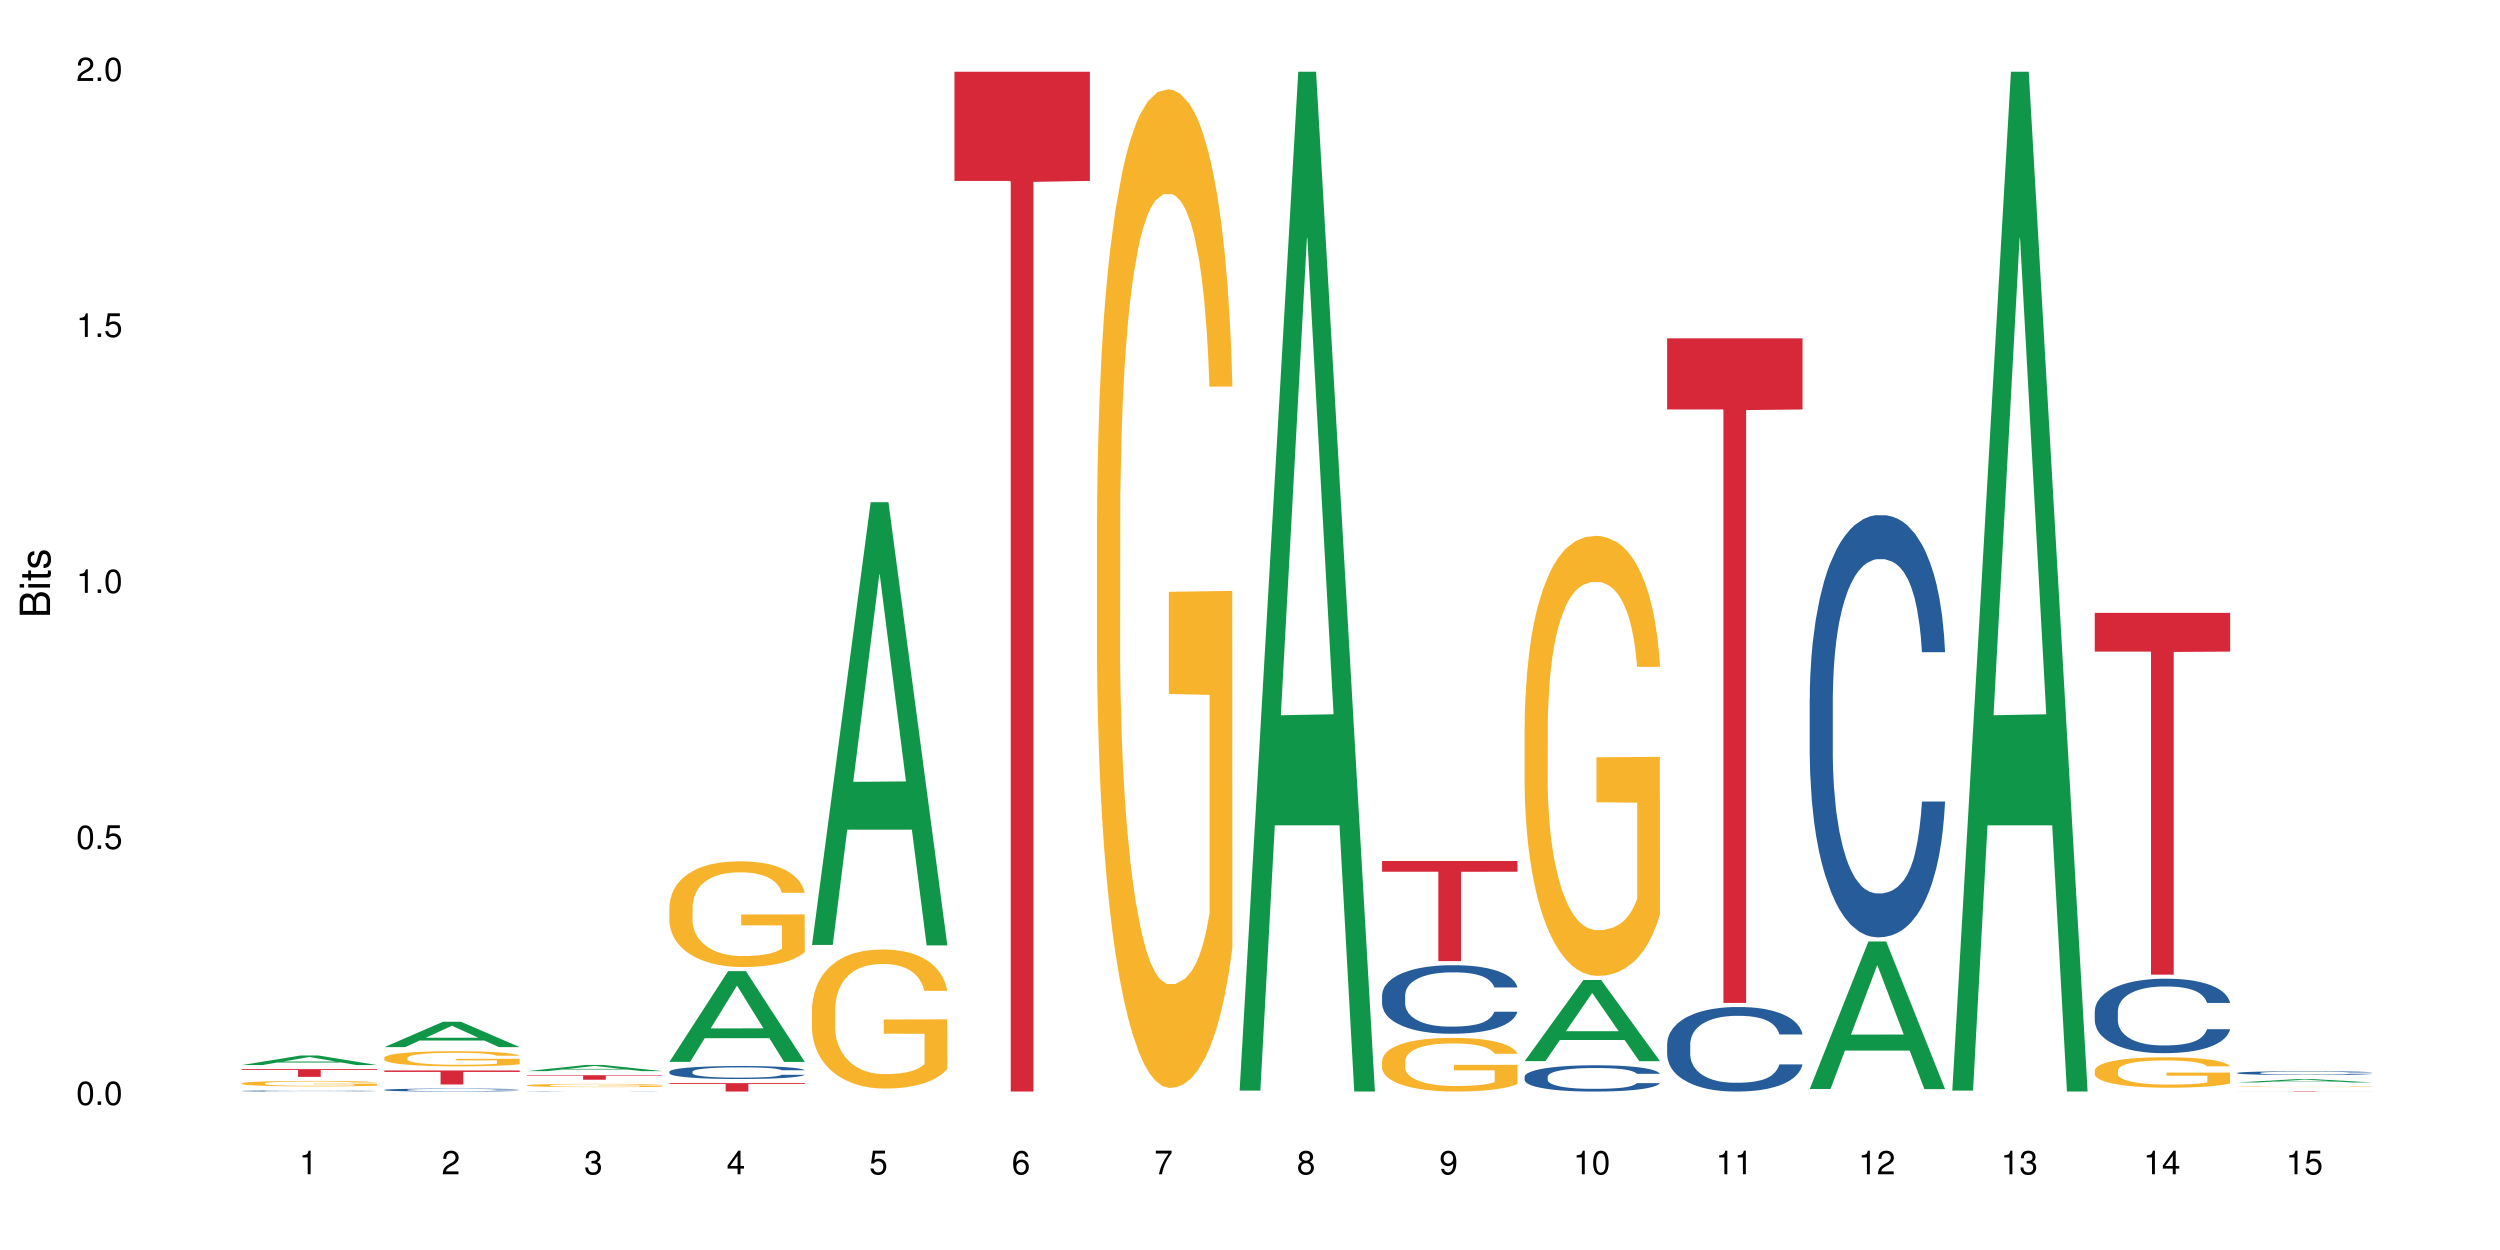 <?xml version="1.0" encoding="UTF-8"?>
<svg xmlns="http://www.w3.org/2000/svg" xmlns:xlink="http://www.w3.org/1999/xlink" width="720pt" height="360pt" viewBox="0 0 720 360" version="1.1">
<defs>
<g>
<symbol overflow="visible" id="glyph0-0">
<path style="stroke:none;" d=""/>
</symbol>
<symbol overflow="visible" id="glyph0-1">
<path style="stroke:none;" d="M 2.641 -6.797 C 2 -6.797 1.422 -6.531 1.078 -6.047 C 0.641 -5.453 0.406 -4.547 0.406 -3.297 C 0.406 -1 1.188 0.219 2.641 0.219 C 4.078 0.219 4.859 -1 4.859 -3.234 C 4.859 -4.562 4.656 -5.438 4.203 -6.047 C 3.844 -6.531 3.281 -6.797 2.641 -6.797 Z M 2.641 -6.047 C 3.547 -6.047 4 -5.125 4 -3.312 C 4 -1.375 3.562 -0.484 2.625 -0.484 C 1.734 -0.484 1.281 -1.422 1.281 -3.281 C 1.281 -5.141 1.734 -6.047 2.641 -6.047 Z M 2.641 -6.047 "/>
</symbol>
<symbol overflow="visible" id="glyph0-2">
<path style="stroke:none;" d="M 1.828 -1 L 0.828 -1 L 0.828 0 L 1.828 0 Z M 1.828 -1 "/>
</symbol>
<symbol overflow="visible" id="glyph0-3">
<path style="stroke:none;" d="M 4.562 -6.797 L 1.062 -6.797 L 0.547 -3.094 L 1.328 -3.094 C 1.719 -3.562 2.047 -3.734 2.578 -3.734 C 3.484 -3.734 4.062 -3.109 4.062 -2.094 C 4.062 -1.125 3.484 -0.531 2.578 -0.531 C 1.828 -0.531 1.375 -0.906 1.188 -1.672 L 0.328 -1.672 C 0.453 -1.109 0.547 -0.844 0.75 -0.594 C 1.125 -0.078 1.828 0.219 2.594 0.219 C 3.969 0.219 4.922 -0.781 4.922 -2.219 C 4.922 -3.562 4.031 -4.484 2.719 -4.484 C 2.25 -4.484 1.859 -4.359 1.469 -4.062 L 1.734 -5.969 L 4.562 -5.969 Z M 4.562 -6.797 "/>
</symbol>
<symbol overflow="visible" id="glyph0-4">
<path style="stroke:none;" d="M 2.484 -4.844 L 2.484 0 L 3.328 0 L 3.328 -6.797 L 2.766 -6.797 C 2.469 -5.75 2.281 -5.609 0.984 -5.453 L 0.984 -4.844 Z M 2.484 -4.844 "/>
</symbol>
<symbol overflow="visible" id="glyph0-5">
<path style="stroke:none;" d="M 4.859 -0.828 L 1.281 -0.828 C 1.359 -1.391 1.672 -1.75 2.5 -2.234 L 3.469 -2.75 C 4.406 -3.266 4.906 -3.969 4.906 -4.812 C 4.906 -5.375 4.672 -5.906 4.266 -6.266 C 3.859 -6.625 3.375 -6.797 2.719 -6.797 C 1.859 -6.797 1.219 -6.5 0.844 -5.922 C 0.609 -5.562 0.5 -5.125 0.484 -4.438 L 1.328 -4.438 C 1.359 -4.906 1.406 -5.188 1.531 -5.406 C 1.75 -5.812 2.188 -6.062 2.703 -6.062 C 3.469 -6.062 4.031 -5.516 4.031 -4.781 C 4.031 -4.25 3.719 -3.797 3.125 -3.438 L 2.234 -2.938 C 0.812 -2.141 0.406 -1.5 0.328 0 L 4.859 0 Z M 4.859 -0.828 "/>
</symbol>
<symbol overflow="visible" id="glyph0-6">
<path style="stroke:none;" d="M 2.125 -3.125 L 2.578 -3.125 C 3.516 -3.125 3.984 -2.703 3.984 -1.891 C 3.984 -1.031 3.469 -0.531 2.578 -0.531 C 1.656 -0.531 1.203 -0.984 1.156 -1.969 L 0.312 -1.969 C 0.344 -1.422 0.438 -1.078 0.609 -0.766 C 0.953 -0.109 1.625 0.219 2.547 0.219 C 3.953 0.219 4.859 -0.609 4.859 -1.906 C 4.859 -2.766 4.516 -3.25 3.703 -3.516 C 4.344 -3.766 4.656 -4.25 4.656 -4.938 C 4.656 -6.109 3.875 -6.797 2.578 -6.797 C 1.203 -6.797 0.484 -6.047 0.453 -4.609 L 1.297 -4.609 C 1.312 -5.016 1.344 -5.25 1.453 -5.453 C 1.641 -5.828 2.062 -6.062 2.594 -6.062 C 3.344 -6.062 3.797 -5.625 3.797 -4.906 C 3.797 -4.422 3.609 -4.141 3.25 -3.984 C 3.016 -3.891 2.719 -3.844 2.125 -3.844 Z M 2.125 -3.125 "/>
</symbol>
<symbol overflow="visible" id="glyph0-7">
<path style="stroke:none;" d="M 3.141 -1.625 L 3.141 0 L 3.984 0 L 3.984 -1.625 L 4.984 -1.625 L 4.984 -2.391 L 3.984 -2.391 L 3.984 -6.797 L 3.359 -6.797 L 0.266 -2.516 L 0.266 -1.625 Z M 3.141 -2.391 L 1 -2.391 L 3.141 -5.359 Z M 3.141 -2.391 "/>
</symbol>
<symbol overflow="visible" id="glyph0-8">
<path style="stroke:none;" d="M 4.781 -5.031 C 4.609 -6.141 3.891 -6.797 2.844 -6.797 C 2.094 -6.797 1.422 -6.438 1.031 -5.828 C 0.609 -5.172 0.406 -4.344 0.406 -3.094 C 0.406 -1.953 0.578 -1.234 0.984 -0.625 C 1.359 -0.078 1.953 0.219 2.703 0.219 C 3.984 0.219 4.922 -0.734 4.922 -2.078 C 4.922 -3.344 4.062 -4.234 2.844 -4.234 C 2.172 -4.234 1.641 -3.969 1.281 -3.469 C 1.281 -5.125 1.828 -6.047 2.797 -6.047 C 3.391 -6.047 3.797 -5.672 3.938 -5.031 Z M 2.734 -3.484 C 3.547 -3.484 4.062 -2.922 4.062 -2 C 4.062 -1.156 3.484 -0.531 2.703 -0.531 C 1.922 -0.531 1.328 -1.188 1.328 -2.047 C 1.328 -2.891 1.906 -3.484 2.734 -3.484 Z M 2.734 -3.484 "/>
</symbol>
<symbol overflow="visible" id="glyph0-9">
<path style="stroke:none;" d="M 4.984 -6.797 L 0.438 -6.797 L 0.438 -5.969 L 4.109 -5.969 C 2.5 -3.656 1.828 -2.234 1.328 0 L 2.219 0 C 2.594 -2.172 3.453 -4.047 4.984 -6.094 Z M 4.984 -6.797 "/>
</symbol>
<symbol overflow="visible" id="glyph0-10">
<path style="stroke:none;" d="M 3.75 -3.578 C 4.453 -4 4.688 -4.344 4.688 -4.984 C 4.688 -6.047 3.844 -6.797 2.641 -6.797 C 1.438 -6.797 0.594 -6.047 0.594 -4.984 C 0.594 -4.359 0.828 -4.016 1.516 -3.578 C 0.734 -3.203 0.359 -2.641 0.359 -1.891 C 0.359 -0.641 1.297 0.219 2.641 0.219 C 3.984 0.219 4.922 -0.641 4.922 -1.875 C 4.922 -2.641 4.531 -3.203 3.75 -3.578 Z M 2.641 -6.047 C 3.359 -6.047 3.812 -5.625 3.812 -4.969 C 3.812 -4.344 3.344 -3.922 2.641 -3.922 C 1.922 -3.922 1.453 -4.344 1.453 -4.984 C 1.453 -5.625 1.922 -6.047 2.641 -6.047 Z M 2.641 -3.203 C 3.484 -3.203 4.062 -2.672 4.062 -1.875 C 4.062 -1.062 3.484 -0.531 2.625 -0.531 C 1.797 -0.531 1.219 -1.078 1.219 -1.875 C 1.219 -2.672 1.797 -3.203 2.641 -3.203 Z M 2.641 -3.203 "/>
</symbol>
<symbol overflow="visible" id="glyph0-11">
<path style="stroke:none;" d="M 0.516 -1.547 C 0.672 -0.438 1.406 0.219 2.438 0.219 C 3.188 0.219 3.859 -0.141 4.266 -0.75 C 4.688 -1.406 4.891 -2.25 4.891 -3.484 C 4.891 -4.625 4.703 -5.359 4.312 -5.953 C 3.938 -6.5 3.344 -6.797 2.594 -6.797 C 1.297 -6.797 0.359 -5.844 0.359 -4.516 C 0.359 -3.25 1.234 -2.344 2.453 -2.344 C 3.094 -2.344 3.562 -2.578 4.016 -3.109 C 4 -1.453 3.469 -0.531 2.5 -0.531 C 1.906 -0.531 1.484 -0.906 1.359 -1.547 Z M 2.578 -6.062 C 3.375 -6.062 3.969 -5.406 3.969 -4.531 C 3.969 -3.688 3.375 -3.094 2.547 -3.094 C 1.734 -3.094 1.234 -3.672 1.234 -4.578 C 1.234 -5.438 1.797 -6.062 2.578 -6.062 Z M 2.578 -6.062 "/>
</symbol>
<symbol overflow="visible" id="glyph1-0">
<path style="stroke:none;" d=""/>
</symbol>
<symbol overflow="visible" id="glyph1-1">
<path style="stroke:none;" d="M 0 -0.953 L 0 -4.891 C 0 -5.719 -0.234 -6.344 -0.734 -6.797 C -1.188 -7.234 -1.812 -7.469 -2.5 -7.469 C -3.547 -7.469 -4.188 -7 -4.625 -5.875 C -4.984 -6.672 -5.641 -7.094 -6.531 -7.094 C -7.156 -7.094 -7.734 -6.859 -8.141 -6.391 C -8.562 -5.938 -8.75 -5.344 -8.75 -4.5 L -8.75 -0.953 Z M -4.984 -2.062 L -7.766 -2.062 L -7.766 -4.219 C -7.766 -4.844 -7.688 -5.203 -7.453 -5.5 C -7.219 -5.812 -6.859 -5.969 -6.375 -5.969 C -5.906 -5.969 -5.531 -5.812 -5.297 -5.5 C -5.062 -5.203 -4.984 -4.844 -4.984 -4.219 Z M -0.984 -2.062 L -4 -2.062 L -4 -4.781 C -4 -5.328 -3.859 -5.688 -3.578 -5.953 C -3.297 -6.219 -2.922 -6.359 -2.484 -6.359 C -2.062 -6.359 -1.688 -6.219 -1.406 -5.953 C -1.109 -5.688 -0.984 -5.328 -0.984 -4.781 Z M -0.984 -2.062 "/>
</symbol>
<symbol overflow="visible" id="glyph1-2">
<path style="stroke:none;" d="M -6.281 -1.797 L -6.281 -0.797 L 0 -0.797 L 0 -1.797 Z M -8.75 -1.797 L -8.75 -0.797 L -7.484 -0.797 L -7.484 -1.797 Z M -8.75 -1.797 "/>
</symbol>
<symbol overflow="visible" id="glyph1-3">
<path style="stroke:none;" d="M -6.281 -3.047 L -6.281 -2.016 L -8.016 -2.016 L -8.016 -1.016 L -6.281 -1.016 L -6.281 -0.172 L -5.469 -0.172 L -5.469 -1.016 L -0.719 -1.016 C -0.078 -1.016 0.281 -1.453 0.281 -2.234 C 0.281 -2.469 0.25 -2.719 0.188 -3.047 L -0.641 -3.047 C -0.609 -2.922 -0.594 -2.766 -0.594 -2.562 C -0.594 -2.141 -0.719 -2.016 -1.156 -2.016 L -5.469 -2.016 L -5.469 -3.047 Z M -6.281 -3.047 "/>
</symbol>
<symbol overflow="visible" id="glyph1-4">
<path style="stroke:none;" d="M -4.531 -5.25 C -5.766 -5.25 -6.469 -4.422 -6.469 -2.969 C -6.469 -1.516 -5.719 -0.562 -4.547 -0.562 C -3.562 -0.562 -3.094 -1.062 -2.734 -2.562 L -2.516 -3.484 C -2.344 -4.188 -2.094 -4.469 -1.625 -4.469 C -1.047 -4.469 -0.641 -3.875 -0.641 -3 C -0.641 -2.453 -0.797 -2 -1.062 -1.75 C -1.25 -1.594 -1.422 -1.531 -1.875 -1.469 L -1.875 -0.406 C -0.422 -0.453 0.281 -1.266 0.281 -2.922 C 0.281 -4.5 -0.5 -5.516 -1.719 -5.516 C -2.656 -5.516 -3.172 -4.984 -3.469 -3.734 L -3.703 -2.766 C -3.891 -1.953 -4.156 -1.609 -4.594 -1.609 C -5.172 -1.609 -5.547 -2.125 -5.547 -2.938 C -5.547 -3.75 -5.203 -4.172 -4.531 -4.203 Z M -4.531 -5.25 "/>
</symbol>
</g>
</defs>
<g id="surface73553">
<rect x="0" y="0" width="720" height="360" style="fill:rgb(100%,100%,100%);fill-opacity:1;stroke:none;"/>
<path style=" stroke:none;fill-rule:nonzero;fill:rgb(6.275%,58.824%,28.235%);fill-opacity:1;" d="M 69.629 306.734 L 69.672 306.734 L 86.547 303.977 L 91.672 303.977 L 108.629 306.738 L 102.668 306.738 L 98.418 306.016 L 79.797 306.016 L 75.629 306.734 L 69.629 306.734 L 81.586 305.719 L 96.711 305.719 L 89.172 304.43 L 89.086 304.426 L 89.004 304.434 L 81.547 305.719 L 81.586 305.719 Z M 69.629 306.734 "/>
<path style=" stroke:none;fill-rule:nonzero;fill:rgb(14.51%,36.078%,60%);fill-opacity:1;" d="M 69.629 314.195 L 69.676 314.195 L 69.676 314.188 L 69.82 314.18 L 70.152 314.164 L 70.484 314.156 L 71.34 314.141 L 72.531 314.121 L 73.766 314.109 L 74.672 314.102 L 75.48 314.098 L 77.332 314.086 L 78.523 314.082 L 79.809 314.078 L 81.375 314.07 L 82.52 314.07 L 85.086 314.066 L 86.988 314.062 L 94.93 314.062 L 96.453 314.066 L 97.738 314.07 L 99.973 314.074 L 101.969 314.082 L 102.871 314.086 L 104.301 314.098 L 105.395 314.105 L 106.156 314.113 L 107.012 314.121 L 107.77 314.137 L 108.344 314.148 L 108.629 314.16 L 101.969 314.16 L 101.637 314.152 L 101.258 314.141 L 100.543 314.129 L 99.828 314.121 L 98.832 314.113 L 97.926 314.109 L 96.691 314.102 L 95.598 314.102 L 94.453 314.098 L 93.359 314.094 L 87.938 314.094 L 86.086 314.098 L 85.086 314.098 L 83.66 314.102 L 82.66 314.105 L 81.473 314.113 L 80.664 314.117 L 79.664 314.125 L 78.949 314.129 L 78.141 314.141 L 77.668 314.148 L 77.238 314.156 L 76.859 314.164 L 76.574 314.176 L 76.383 314.184 L 76.289 314.195 L 76.289 314.238 L 76.383 314.25 L 76.621 314.262 L 77.238 314.277 L 78.141 314.293 L 79.188 314.305 L 80.188 314.312 L 80.758 314.316 L 81.52 314.32 L 82.707 314.328 L 84.422 314.332 L 85.418 314.336 L 86.941 314.336 L 88.512 314.34 L 90.602 314.34 L 92.457 314.336 L 93.695 314.336 L 94.977 314.332 L 96.738 314.328 L 97.832 314.324 L 98.781 314.32 L 99.496 314.312 L 99.973 314.309 L 100.684 314.301 L 101.258 314.289 L 101.684 314.281 L 101.969 314.27 L 108.629 314.27 L 108.344 314.281 L 107.914 314.293 L 107.484 314.301 L 106.82 314.312 L 106.059 314.32 L 104.965 314.332 L 104.062 314.336 L 102.871 314.344 L 101.777 314.348 L 100.59 314.355 L 98.832 314.359 L 97.688 314.363 L 96.453 314.363 L 94.977 314.367 L 93.125 314.371 L 87.273 314.371 L 85.801 314.367 L 83.848 314.367 L 81.426 314.363 L 79.664 314.355 L 78.285 314.352 L 77.098 314.344 L 75.766 314.336 L 74.051 314.324 L 73.008 314.316 L 72.293 314.309 L 71.484 314.297 L 70.914 314.285 L 70.246 314.27 L 69.773 314.25 L 69.629 314.234 Z M 69.629 314.195 "/>
<path style=" stroke:none;fill-rule:nonzero;fill:rgb(96.863%,70.196%,16.863%);fill-opacity:1;" d="M 69.629 311.984 L 69.676 311.98 L 69.676 311.953 L 69.867 311.891 L 70.344 311.801 L 70.961 311.727 L 71.625 311.668 L 72.055 311.641 L 72.77 311.598 L 73.387 311.562 L 74.957 311.5 L 76.953 311.441 L 78.047 311.414 L 79.285 311.391 L 81.043 311.363 L 81.852 311.352 L 84.324 311.328 L 87.133 311.316 L 90.223 311.309 L 91.648 311.312 L 93.598 311.316 L 96.262 311.332 L 97.785 311.348 L 98.973 311.363 L 100.211 311.379 L 101.73 311.41 L 103.16 311.445 L 104.301 311.477 L 105.441 311.52 L 106.391 311.566 L 107.199 311.617 L 107.914 311.68 L 108.344 311.727 L 108.629 311.777 L 102.016 311.777 L 101.637 311.727 L 101.207 311.688 L 100.496 311.641 L 99.781 311.609 L 99.066 311.582 L 97.738 311.543 L 96.594 311.52 L 95.168 311.5 L 93.789 311.488 L 92.219 311.477 L 88.746 311.477 L 86.465 311.484 L 85.133 311.496 L 84.184 311.508 L 82.852 311.531 L 82.043 311.547 L 81.566 311.559 L 80.141 311.602 L 79.188 311.645 L 78.664 311.672 L 78 311.715 L 77.523 311.754 L 77 311.809 L 76.715 311.852 L 76.336 311.949 L 76.289 312.207 L 76.43 312.262 L 76.715 312.324 L 77.098 312.375 L 77.668 312.43 L 78.238 312.469 L 79.234 312.527 L 80.094 312.562 L 80.758 312.586 L 82.043 312.625 L 82.566 312.641 L 83.801 312.664 L 85.086 312.684 L 86.656 312.703 L 87.844 312.711 L 89.746 312.719 L 92.172 312.719 L 95.027 312.711 L 96.832 312.699 L 98.07 312.688 L 98.879 312.676 L 99.875 312.66 L 100.59 312.648 L 101.258 312.633 L 102.062 312.605 L 102.062 312.262 L 90.316 312.262 L 90.316 312.102 L 108.578 312.102 L 108.629 312.66 L 107.629 312.699 L 106.391 312.738 L 105.203 312.766 L 103.965 312.789 L 102.207 312.816 L 100.781 312.836 L 98.594 312.855 L 96.594 312.867 L 94.504 312.875 L 92.648 312.879 L 90.461 312.883 L 88.512 312.879 L 86.418 312.871 L 84.754 312.859 L 83.23 312.844 L 81.711 312.824 L 79.809 312.797 L 78.57 312.773 L 77.285 312.742 L 76.004 312.707 L 74.859 312.668 L 74.102 312.637 L 73.34 312.602 L 72.531 312.559 L 71.77 312.512 L 71.199 312.465 L 70.676 312.414 L 70.297 312.367 L 69.914 312.305 L 69.723 312.254 L 69.629 312.207 Z M 69.629 311.984 "/>
<path style=" stroke:none;fill-rule:nonzero;fill:rgb(83.922%,15.686%,22.353%);fill-opacity:1;" d="M 69.629 307.918 L 108.629 307.918 L 108.629 308.152 L 92.375 308.156 L 92.375 310.129 L 85.836 310.129 L 85.836 308.16 L 85.742 308.152 L 69.629 308.152 Z M 69.629 307.918 "/>
<path style=" stroke:none;fill-rule:nonzero;fill:rgb(6.275%,58.824%,28.235%);fill-opacity:1;" d="M 110.68 301.574 L 110.723 301.566 L 127.598 294.254 L 132.719 294.254 L 149.68 301.582 L 143.719 301.582 L 139.469 299.668 L 120.848 299.668 L 116.68 301.574 L 110.68 301.574 L 122.637 298.875 L 137.762 298.871 L 130.223 295.449 L 130.137 295.441 L 130.055 295.465 L 122.598 298.871 L 122.637 298.875 Z M 110.68 301.574 "/>
<path style=" stroke:none;fill-rule:nonzero;fill:rgb(14.51%,36.078%,60%);fill-opacity:1;" d="M 110.68 313.883 L 110.727 313.883 L 110.727 313.863 L 110.871 313.832 L 111.203 313.793 L 111.535 313.77 L 112.391 313.723 L 113.582 313.676 L 114.816 313.641 L 115.723 313.621 L 116.531 313.605 L 118.383 313.578 L 119.574 313.562 L 120.859 313.547 L 122.426 313.535 L 123.57 313.527 L 126.137 313.516 L 128.039 313.508 L 134.602 313.508 L 135.98 313.512 L 137.504 313.52 L 138.789 313.527 L 141.023 313.543 L 143.02 313.566 L 143.922 313.578 L 145.352 313.602 L 146.445 313.625 L 147.207 313.648 L 148.062 313.676 L 148.82 313.711 L 149.395 313.754 L 149.68 313.785 L 143.02 313.785 L 142.688 313.754 L 142.305 313.73 L 141.594 313.699 L 140.879 313.676 L 139.883 313.652 L 138.977 313.637 L 137.742 313.621 L 136.648 313.613 L 135.504 313.605 L 134.41 313.602 L 132.32 313.598 L 128.988 313.598 L 127.137 313.605 L 126.137 313.609 L 124.711 313.621 L 123.711 313.629 L 122.523 313.648 L 121.715 313.66 L 120.715 313.68 L 120 313.699 L 119.191 313.727 L 118.719 313.746 L 118.289 313.766 L 117.91 313.793 L 117.625 313.82 L 117.434 313.852 L 117.34 313.879 L 117.34 314 L 117.434 314.027 L 117.672 314.062 L 118.289 314.109 L 119.191 314.152 L 120.238 314.188 L 121.238 314.211 L 121.809 314.219 L 122.57 314.234 L 123.758 314.25 L 125.473 314.266 L 126.469 314.27 L 127.992 314.277 L 129.562 314.281 L 131.652 314.281 L 133.508 314.277 L 134.746 314.273 L 136.027 314.266 L 137.789 314.254 L 138.883 314.242 L 139.832 314.227 L 140.547 314.211 L 141.023 314.199 L 141.734 314.176 L 142.305 314.148 L 142.734 314.121 L 143.02 314.094 L 149.68 314.094 L 149.395 314.125 L 148.965 314.156 L 148.535 314.18 L 147.871 314.207 L 147.109 314.23 L 146.016 314.258 L 145.113 314.277 L 143.922 314.297 L 142.828 314.312 L 141.641 314.324 L 139.883 314.34 L 138.738 314.348 L 137.504 314.355 L 136.027 314.359 L 134.176 314.367 L 132.176 314.371 L 130.32 314.371 L 128.324 314.367 L 126.852 314.367 L 124.898 314.359 L 122.473 314.344 L 120.715 314.328 L 119.336 314.316 L 118.148 314.297 L 116.816 314.277 L 115.102 314.242 L 114.059 314.215 L 113.344 314.195 L 112.535 314.164 L 111.965 314.137 L 111.297 314.09 L 110.824 314.035 L 110.68 313.992 Z M 110.68 313.883 "/>
<path style=" stroke:none;fill-rule:nonzero;fill:rgb(96.863%,70.196%,16.863%);fill-opacity:1;" d="M 110.68 304.621 L 110.727 304.617 L 110.727 304.539 L 110.918 304.359 L 111.395 304.113 L 112.012 303.91 L 112.676 303.754 L 113.105 303.668 L 113.82 303.551 L 114.438 303.465 L 116.008 303.285 L 118.004 303.117 L 119.098 303.047 L 120.336 302.98 L 122.094 302.902 L 122.902 302.875 L 125.375 302.812 L 128.18 302.773 L 131.273 302.762 L 132.699 302.766 L 134.648 302.781 L 137.312 302.824 L 138.836 302.863 L 140.023 302.902 L 141.262 302.957 L 142.781 303.035 L 144.207 303.129 L 145.352 303.227 L 146.492 303.344 L 147.441 303.473 L 148.25 303.609 L 148.965 303.777 L 149.395 303.914 L 149.68 304.055 L 143.066 304.055 L 142.688 303.914 L 142.258 303.809 L 141.547 303.676 L 140.832 303.582 L 140.117 303.508 L 138.789 303.402 L 137.645 303.34 L 136.219 303.285 L 134.84 303.25 L 133.27 303.227 L 132.32 303.219 L 129.797 303.219 L 127.516 303.246 L 126.184 303.277 L 125.234 303.309 L 123.902 303.367 L 123.094 303.414 L 122.617 303.445 L 121.191 303.57 L 120.238 303.68 L 119.715 303.758 L 119.051 303.875 L 118.574 303.984 L 118.051 304.141 L 117.766 304.262 L 117.387 304.531 L 117.34 305.242 L 117.48 305.395 L 117.766 305.559 L 118.148 305.699 L 118.719 305.852 L 119.289 305.965 L 120.285 306.121 L 121.145 306.223 L 121.809 306.293 L 123.094 306.398 L 123.617 306.434 L 124.852 306.504 L 126.137 306.562 L 127.707 306.609 L 128.895 306.633 L 130.797 306.652 L 133.223 306.652 L 136.078 306.629 L 137.883 306.598 L 139.121 306.566 L 139.93 306.539 L 140.926 306.492 L 141.641 306.453 L 142.305 306.41 L 143.113 306.344 L 143.113 305.395 L 131.367 305.391 L 131.367 304.945 L 149.629 304.941 L 149.68 306.492 L 148.68 306.602 L 147.441 306.703 L 146.254 306.781 L 145.016 306.852 L 143.258 306.926 L 141.832 306.973 L 139.645 307.027 L 137.645 307.066 L 135.555 307.09 L 133.699 307.102 L 131.512 307.105 L 129.562 307.098 L 127.469 307.074 L 125.805 307.039 L 124.281 307 L 122.762 306.949 L 120.859 306.867 L 119.621 306.801 L 118.336 306.715 L 117.055 306.617 L 115.91 306.508 L 115.152 306.426 L 114.391 306.332 L 113.582 306.211 L 112.82 306.078 L 112.25 305.953 L 111.727 305.816 L 111.348 305.684 L 110.965 305.504 L 110.773 305.363 L 110.68 305.238 Z M 110.68 304.621 "/>
<path style=" stroke:none;fill-rule:nonzero;fill:rgb(83.922%,15.686%,22.353%);fill-opacity:1;" d="M 110.68 308.285 L 149.68 308.285 L 149.68 308.715 L 133.426 308.719 L 133.426 312.328 L 126.887 312.328 L 126.887 308.723 L 126.793 308.715 L 110.68 308.715 Z M 110.68 308.285 "/>
<path style=" stroke:none;fill-rule:nonzero;fill:rgb(6.275%,58.824%,28.235%);fill-opacity:1;" d="M 151.73 308.484 L 151.773 308.484 L 168.648 306.703 L 173.77 306.703 L 190.73 308.484 L 184.77 308.484 L 180.52 308.02 L 161.898 308.02 L 157.73 308.484 L 151.73 308.484 L 163.688 307.828 L 178.812 307.828 L 171.27 306.996 L 171.188 306.992 L 171.105 307 L 163.648 307.828 L 163.688 307.828 Z M 151.73 308.484 "/>
<path style=" stroke:none;fill-rule:nonzero;fill:rgb(14.51%,36.078%,60%);fill-opacity:1;" d="M 151.73 314.32 L 151.777 314.316 L 151.922 314.312 L 152.586 314.305 L 153.441 314.301 L 154.633 314.297 L 155.867 314.293 L 156.773 314.289 L 157.582 314.289 L 159.434 314.285 L 160.625 314.285 L 161.91 314.281 L 164.617 314.281 L 167.188 314.277 L 177.031 314.277 L 178.555 314.281 L 182.074 314.281 L 184.07 314.285 L 184.973 314.285 L 186.402 314.289 L 187.496 314.293 L 188.254 314.293 L 189.113 314.297 L 189.871 314.301 L 190.445 314.305 L 190.73 314.309 L 184.07 314.309 L 183.738 314.305 L 183.355 314.301 L 182.645 314.297 L 181.93 314.297 L 180.934 314.293 L 180.027 314.293 L 178.793 314.289 L 165.762 314.289 L 164.762 314.293 L 162.766 314.293 L 161.766 314.297 L 161.051 314.297 L 160.242 314.301 L 159.77 314.305 L 159.34 314.305 L 158.961 314.309 L 158.676 314.312 L 158.484 314.316 L 158.391 314.316 L 158.391 314.332 L 158.484 314.336 L 158.723 314.336 L 159.34 314.344 L 160.242 314.348 L 161.289 314.352 L 162.289 314.352 L 162.859 314.355 L 163.621 314.355 L 164.809 314.359 L 178.84 314.359 L 179.934 314.355 L 181.598 314.355 L 182.074 314.352 L 182.785 314.348 L 183.355 314.348 L 183.785 314.344 L 184.07 314.34 L 190.73 314.34 L 190.445 314.344 L 189.586 314.352 L 188.922 314.352 L 188.16 314.355 L 187.066 314.359 L 186.164 314.359 L 184.973 314.363 L 183.879 314.363 L 182.691 314.367 L 178.555 314.367 L 177.078 314.371 L 165.949 314.371 L 163.523 314.367 L 161.766 314.367 L 160.387 314.363 L 159.199 314.363 L 157.867 314.359 L 156.152 314.355 L 155.105 314.355 L 154.395 314.352 L 153.586 314.348 L 153.016 314.344 L 152.348 314.34 L 151.875 314.336 L 151.73 314.328 Z M 151.73 314.32 "/>
<path style=" stroke:none;fill-rule:nonzero;fill:rgb(96.863%,70.196%,16.863%);fill-opacity:1;" d="M 151.73 312.555 L 151.777 312.551 L 151.777 312.535 L 151.969 312.496 L 152.445 312.441 L 153.062 312.398 L 153.727 312.363 L 154.156 312.344 L 154.871 312.316 L 155.488 312.301 L 157.059 312.262 L 159.055 312.223 L 160.148 312.207 L 161.387 312.191 L 163.145 312.176 L 163.953 312.172 L 166.426 312.156 L 169.23 312.148 L 172.324 312.145 L 173.75 312.145 L 175.699 312.148 L 178.363 312.16 L 179.887 312.168 L 181.074 312.176 L 182.312 312.188 L 183.832 312.203 L 185.258 312.227 L 186.402 312.246 L 187.543 312.273 L 188.492 312.301 L 189.301 312.332 L 190.016 312.367 L 190.445 312.398 L 190.73 312.43 L 184.117 312.43 L 183.738 312.398 L 183.309 312.375 L 182.598 312.348 L 181.883 312.324 L 181.168 312.309 L 179.84 312.285 L 178.695 312.273 L 177.27 312.262 L 175.891 312.25 L 174.32 312.246 L 170.848 312.246 L 168.566 312.25 L 167.234 312.258 L 166.285 312.266 L 164.953 312.277 L 164.145 312.289 L 163.668 312.297 L 162.242 312.324 L 161.289 312.348 L 160.766 312.363 L 160.102 312.391 L 159.625 312.414 L 159.102 312.449 L 158.816 312.473 L 158.438 312.535 L 158.391 312.691 L 158.531 312.723 L 158.816 312.758 L 159.199 312.789 L 159.77 312.824 L 160.34 312.848 L 161.336 312.883 L 162.195 312.906 L 162.859 312.922 L 164.145 312.945 L 164.668 312.953 L 165.902 312.969 L 167.188 312.98 L 168.758 312.988 L 169.945 312.996 L 171.848 313 L 174.273 313 L 177.129 312.992 L 178.934 312.988 L 180.172 312.98 L 180.98 312.973 L 181.977 312.965 L 182.691 312.957 L 183.355 312.945 L 184.164 312.93 L 184.164 312.723 L 172.418 312.723 L 172.418 312.625 L 190.68 312.625 L 190.73 312.965 L 189.73 312.988 L 188.492 313.012 L 187.305 313.027 L 186.066 313.043 L 184.309 313.059 L 182.883 313.07 L 180.695 313.082 L 178.695 313.09 L 176.605 313.094 L 174.75 313.098 L 170.613 313.098 L 168.52 313.09 L 166.855 313.086 L 165.332 313.074 L 163.812 313.066 L 161.91 313.047 L 160.672 313.031 L 159.387 313.012 L 158.105 312.992 L 156.961 312.969 L 156.203 312.949 L 155.441 312.93 L 154.633 312.902 L 153.871 312.871 L 153.301 312.848 L 152.777 312.816 L 152.398 312.785 L 152.016 312.746 L 151.824 312.715 L 151.73 312.688 Z M 151.73 312.555 "/>
<path style=" stroke:none;fill-rule:nonzero;fill:rgb(83.922%,15.686%,22.353%);fill-opacity:1;" d="M 151.73 309.664 L 190.73 309.664 L 190.73 309.805 L 174.477 309.805 L 174.477 310.965 L 167.938 310.965 L 167.938 309.809 L 167.84 309.805 L 151.73 309.805 Z M 151.73 309.664 "/>
<path style=" stroke:none;fill-rule:nonzero;fill:rgb(6.275%,58.824%,28.235%);fill-opacity:1;" d="M 192.781 305.809 L 192.824 305.785 L 209.695 279.688 L 214.82 279.688 L 231.781 305.832 L 225.82 305.832 L 221.57 299.008 L 202.949 299.008 L 198.781 305.809 L 192.781 305.809 L 204.738 296.184 L 219.863 296.16 L 212.32 283.957 L 212.238 283.934 L 212.156 284.008 L 204.699 296.16 L 204.738 296.184 Z M 192.781 305.809 "/>
<path style=" stroke:none;fill-rule:nonzero;fill:rgb(14.51%,36.078%,60%);fill-opacity:1;" d="M 192.781 308.641 L 192.828 308.637 L 192.828 308.555 L 192.973 308.426 L 193.305 308.262 L 193.637 308.148 L 194.492 307.945 L 195.684 307.75 L 196.918 307.602 L 197.824 307.512 L 198.633 307.445 L 200.484 307.316 L 201.676 307.254 L 202.957 307.195 L 204.527 307.137 L 205.668 307.102 L 208.238 307.047 L 210.141 307.023 L 211.613 307.012 L 214.801 307.012 L 216.703 307.027 L 218.082 307.043 L 219.605 307.07 L 220.887 307.102 L 223.125 307.176 L 225.121 307.273 L 226.023 307.328 L 227.453 307.434 L 228.547 307.535 L 229.305 307.625 L 230.164 307.75 L 230.922 307.906 L 231.496 308.078 L 231.781 308.227 L 225.121 308.227 L 224.789 308.09 L 224.406 307.984 L 223.695 307.844 L 222.98 307.746 L 221.984 307.645 L 221.078 307.582 L 219.844 307.516 L 218.75 307.473 L 217.605 307.445 L 216.512 307.422 L 214.422 307.402 L 211.996 307.402 L 211.09 307.41 L 209.238 307.438 L 208.238 307.461 L 206.812 307.508 L 205.812 307.555 L 204.625 307.621 L 203.816 307.68 L 202.816 307.77 L 202.102 307.848 L 201.293 307.961 L 200.82 308.047 L 200.391 308.141 L 200.012 308.254 L 199.727 308.375 L 199.535 308.5 L 199.441 308.625 L 199.441 309.152 L 199.535 309.277 L 199.773 309.422 L 200.391 309.629 L 201.293 309.809 L 202.34 309.953 L 203.34 310.055 L 203.91 310.105 L 204.672 310.16 L 205.859 310.227 L 207.57 310.297 L 208.57 310.324 L 210.094 310.352 L 211.664 310.363 L 213.754 310.363 L 215.609 310.352 L 216.848 310.332 L 218.129 310.305 L 219.891 310.246 L 220.984 310.191 L 221.934 310.129 L 222.648 310.062 L 223.125 310.008 L 223.836 309.902 L 224.406 309.785 L 224.836 309.668 L 225.121 309.551 L 231.781 309.551 L 231.496 309.688 L 231.066 309.82 L 230.637 309.918 L 229.973 310.039 L 229.211 310.145 L 228.117 310.266 L 227.215 310.344 L 226.023 310.43 L 224.93 310.496 L 223.742 310.551 L 221.984 310.621 L 220.84 310.656 L 219.605 310.688 L 218.129 310.715 L 216.277 310.738 L 214.277 310.75 L 212.422 310.754 L 210.426 310.746 L 208.953 310.734 L 207 310.703 L 204.574 310.641 L 202.816 310.578 L 201.438 310.512 L 200.25 310.441 L 198.918 310.352 L 197.203 310.199 L 196.156 310.082 L 195.445 309.988 L 194.637 309.855 L 194.066 309.734 L 193.398 309.543 L 192.926 309.301 L 192.781 309.113 Z M 192.781 308.641 "/>
<path style=" stroke:none;fill-rule:nonzero;fill:rgb(96.863%,70.196%,16.863%);fill-opacity:1;" d="M 192.781 261.098 L 192.828 261.07 L 192.828 260.516 L 193.02 259.262 L 193.496 257.539 L 194.113 256.121 L 194.777 255.008 L 195.207 254.422 L 195.922 253.59 L 196.539 252.977 L 198.109 251.727 L 200.105 250.559 L 201.199 250.059 L 202.438 249.586 L 204.195 249.055 L 205.004 248.863 L 207.477 248.418 L 210.281 248.141 L 213.375 248.055 L 214.801 248.082 L 216.75 248.195 L 219.414 248.5 L 220.938 248.777 L 222.125 249.055 L 223.363 249.418 L 224.883 249.973 L 226.309 250.641 L 227.453 251.309 L 228.594 252.145 L 229.543 253.035 L 230.352 254.008 L 231.066 255.176 L 231.496 256.148 L 231.781 257.121 L 225.168 257.121 L 224.789 256.148 L 224.359 255.398 L 223.648 254.48 L 222.934 253.812 L 222.219 253.285 L 220.887 252.562 L 219.746 252.117 L 218.32 251.727 L 216.941 251.477 L 215.371 251.309 L 214.422 251.254 L 211.898 251.254 L 209.617 251.449 L 208.285 251.672 L 207.336 251.895 L 206.004 252.309 L 205.195 252.645 L 204.719 252.867 L 203.293 253.73 L 202.34 254.508 L 201.816 255.035 L 201.152 255.871 L 200.676 256.621 L 200.152 257.734 L 199.867 258.566 L 199.488 260.457 L 199.441 265.465 L 199.582 266.52 L 199.867 267.66 L 200.25 268.664 L 200.82 269.719 L 201.391 270.527 L 202.387 271.609 L 203.246 272.332 L 203.91 272.805 L 205.195 273.559 L 205.719 273.809 L 206.953 274.309 L 208.238 274.695 L 209.809 275.031 L 210.996 275.199 L 212.898 275.336 L 215.324 275.336 L 218.18 275.168 L 219.984 274.949 L 221.223 274.727 L 222.031 274.531 L 223.027 274.223 L 223.742 273.945 L 224.406 273.641 L 225.215 273.168 L 225.215 266.52 L 213.469 266.492 L 213.469 263.379 L 231.73 263.352 L 231.781 274.223 L 230.781 274.977 L 229.543 275.699 L 228.355 276.254 L 227.117 276.727 L 225.359 277.254 L 223.934 277.59 L 221.746 277.98 L 219.746 278.23 L 217.656 278.395 L 215.801 278.48 L 213.613 278.508 L 211.664 278.453 L 209.57 278.285 L 207.906 278.062 L 206.383 277.785 L 204.859 277.422 L 202.957 276.84 L 201.723 276.367 L 200.438 275.781 L 199.152 275.086 L 198.012 274.336 L 197.25 273.75 L 196.492 273.086 L 195.684 272.25 L 194.922 271.305 L 194.352 270.441 L 193.828 269.469 L 193.445 268.551 L 193.066 267.301 L 192.875 266.297 L 192.781 265.438 Z M 192.781 261.098 "/>
<path style=" stroke:none;fill-rule:nonzero;fill:rgb(83.922%,15.686%,22.353%);fill-opacity:1;" d="M 192.781 311.934 L 231.781 311.934 L 231.781 312.195 L 215.527 312.195 L 215.527 314.371 L 208.988 314.371 L 208.988 312.199 L 208.891 312.195 L 192.781 312.195 Z M 192.781 311.934 "/>
<path style=" stroke:none;fill-rule:nonzero;fill:rgb(6.275%,58.824%,28.235%);fill-opacity:1;" d="M 233.832 272.148 L 233.875 272.031 L 250.746 144.633 L 255.871 144.633 L 272.832 272.27 L 266.871 272.27 L 262.621 238.953 L 244 238.953 L 239.832 272.148 L 233.832 272.148 L 245.789 225.168 L 260.914 225.051 L 253.371 165.484 L 253.289 165.367 L 253.207 165.727 L 245.75 225.051 L 245.789 225.168 Z M 233.832 272.148 "/>
<path style=" stroke:none;fill-rule:nonzero;fill:rgb(96.863%,70.196%,16.863%);fill-opacity:1;" d="M 233.832 290.609 L 233.879 290.57 L 233.879 289.84 L 234.07 288.195 L 234.547 285.926 L 235.164 284.059 L 235.828 282.598 L 236.258 281.828 L 236.973 280.73 L 237.59 279.926 L 239.16 278.277 L 241.156 276.742 L 242.25 276.082 L 243.488 275.461 L 245.246 274.766 L 246.055 274.512 L 248.527 273.926 L 251.332 273.559 L 254.426 273.449 L 255.852 273.484 L 257.801 273.633 L 260.465 274.035 L 261.988 274.402 L 263.176 274.766 L 264.414 275.242 L 265.934 275.973 L 267.359 276.852 L 268.504 277.73 L 269.645 278.828 L 270.594 280 L 271.402 281.277 L 272.117 282.816 L 272.543 284.098 L 272.832 285.375 L 266.219 285.375 L 265.84 284.098 L 265.41 283.109 L 264.699 281.902 L 263.984 281.023 L 263.27 280.328 L 261.938 279.375 L 260.797 278.793 L 259.371 278.277 L 257.992 277.949 L 256.422 277.73 L 255.473 277.656 L 252.949 277.656 L 250.668 277.914 L 249.336 278.207 L 248.387 278.5 L 247.055 279.047 L 246.246 279.484 L 245.77 279.777 L 244.344 280.914 L 243.391 281.938 L 242.867 282.633 L 242.203 283.73 L 241.727 284.719 L 241.203 286.18 L 240.918 287.277 L 240.539 289.766 L 240.492 296.352 L 240.633 297.742 L 240.918 299.242 L 241.297 300.559 L 241.871 301.949 L 242.441 303.012 L 243.438 304.438 L 244.297 305.391 L 244.961 306.012 L 246.246 307 L 246.77 307.328 L 248.004 307.988 L 249.289 308.5 L 250.859 308.938 L 252.047 309.156 L 253.949 309.34 L 256.375 309.34 L 259.227 309.121 L 261.035 308.828 L 262.273 308.535 L 263.082 308.281 L 264.078 307.879 L 264.793 307.512 L 265.457 307.109 L 266.266 306.488 L 266.266 297.742 L 254.52 297.707 L 254.52 293.609 L 272.781 293.57 L 272.832 307.879 L 271.832 308.867 L 270.594 309.816 L 269.406 310.547 L 268.168 311.172 L 266.41 311.867 L 264.984 312.305 L 262.797 312.816 L 260.797 313.145 L 258.707 313.367 L 256.852 313.477 L 254.664 313.512 L 252.711 313.438 L 250.621 313.219 L 248.957 312.926 L 247.434 312.559 L 245.91 312.086 L 244.008 311.316 L 242.773 310.695 L 241.488 309.926 L 240.203 309.012 L 239.062 308.023 L 238.301 307.254 L 237.543 306.379 L 236.734 305.281 L 235.973 304.035 L 235.402 302.902 L 234.879 301.621 L 234.496 300.414 L 234.117 298.766 L 233.926 297.449 L 233.832 296.316 Z M 233.832 290.609 "/>
<path style=" stroke:none;fill-rule:nonzero;fill:rgb(83.922%,15.686%,22.353%);fill-opacity:1;" d="M 274.883 20.664 L 313.883 20.664 L 313.883 52.102 L 297.629 52.379 L 297.629 314.371 L 291.09 314.371 L 291.09 52.652 L 290.992 52.102 L 274.883 52.102 Z M 274.883 20.664 "/>
<path style=" stroke:none;fill-rule:nonzero;fill:rgb(96.863%,70.196%,16.863%);fill-opacity:1;" d="M 315.934 148.898 L 315.98 148.633 L 315.98 143.379 L 316.172 131.559 L 316.648 115.273 L 317.266 101.875 L 317.93 91.367 L 318.359 85.852 L 319.074 77.973 L 319.691 72.191 L 321.262 60.371 L 323.258 49.34 L 324.352 44.609 L 325.586 40.145 L 327.348 35.156 L 328.156 33.316 L 330.629 29.113 L 333.434 26.484 L 336.527 25.699 L 337.953 25.961 L 339.902 27.012 L 342.566 29.902 L 344.09 32.527 L 345.277 35.156 L 346.516 38.57 L 348.035 43.824 L 349.461 50.129 L 350.605 56.434 L 351.746 64.312 L 352.695 72.719 L 353.504 81.914 L 354.219 92.945 L 354.645 102.141 L 354.93 111.332 L 348.32 111.332 L 347.941 102.141 L 347.512 95.047 L 346.801 86.379 L 346.086 80.074 L 345.371 75.082 L 344.039 68.254 L 342.898 64.051 L 341.473 60.371 L 340.094 58.008 L 338.523 56.434 L 337.574 55.906 L 335.051 55.906 L 332.77 57.746 L 331.438 59.848 L 330.488 61.949 L 329.156 65.891 L 328.348 69.039 L 327.871 71.141 L 326.445 79.285 L 325.492 86.641 L 324.969 91.633 L 324.305 99.512 L 323.828 106.605 L 323.305 117.113 L 323.02 124.992 L 322.641 142.855 L 322.59 190.137 L 322.734 200.121 L 323.02 210.891 L 323.398 220.348 L 323.973 230.328 L 324.543 237.945 L 325.539 248.191 L 326.395 255.02 L 327.062 259.488 L 328.348 266.578 L 328.871 268.941 L 330.105 273.672 L 331.391 277.348 L 332.961 280.5 L 334.148 282.078 L 336.051 283.391 L 338.477 283.391 L 341.328 281.812 L 343.137 279.715 L 344.375 277.613 L 345.184 275.773 L 346.18 272.883 L 346.895 270.258 L 347.559 267.367 L 348.367 262.902 L 348.367 200.121 L 336.621 199.855 L 336.621 170.438 L 354.883 170.176 L 354.93 272.883 L 353.934 279.977 L 352.695 286.805 L 351.508 292.059 L 350.27 296.523 L 348.512 301.516 L 347.086 304.668 L 344.898 308.344 L 342.898 310.711 L 340.809 312.285 L 338.953 313.074 L 336.766 313.336 L 334.812 312.812 L 332.723 311.234 L 331.059 309.133 L 329.535 306.508 L 328.012 303.09 L 326.109 297.574 L 324.875 293.109 L 323.59 287.594 L 322.305 281.027 L 321.164 273.934 L 320.402 268.418 L 319.645 262.113 L 318.836 254.234 L 318.074 245.301 L 317.504 237.16 L 316.98 227.965 L 316.598 219.297 L 316.219 207.477 L 316.027 198.02 L 315.934 189.875 Z M 315.934 148.898 "/>
<path style=" stroke:none;fill-rule:nonzero;fill:rgb(6.275%,58.824%,28.235%);fill-opacity:1;" d="M 356.984 314.094 L 357.027 313.82 L 373.898 20.664 L 379.023 20.664 L 395.98 314.371 L 390.023 314.371 L 385.773 237.703 L 367.148 237.703 L 362.984 314.094 L 356.984 314.094 L 368.941 205.988 L 384.066 205.711 L 376.523 68.648 L 376.441 68.375 L 376.359 69.199 L 368.898 205.711 L 368.941 205.988 Z M 356.984 314.094 "/>
<path style=" stroke:none;fill-rule:nonzero;fill:rgb(14.51%,36.078%,60%);fill-opacity:1;" d="M 398.035 286.57 L 398.082 286.555 L 398.082 286.121 L 398.227 285.438 L 398.559 284.57 L 398.891 283.977 L 399.746 282.91 L 400.938 281.883 L 402.172 281.09 L 403.074 280.621 L 403.883 280.258 L 405.738 279.594 L 406.93 279.25 L 408.211 278.941 L 409.781 278.637 L 410.922 278.457 L 413.492 278.168 L 415.395 278.043 L 416.867 277.988 L 420.055 277.988 L 421.957 278.059 L 423.336 278.148 L 424.859 278.293 L 426.141 278.457 L 428.379 278.852 L 430.375 279.359 L 431.277 279.645 L 432.707 280.207 L 433.801 280.746 L 434.559 281.215 L 435.414 281.883 L 436.176 282.695 L 436.746 283.613 L 437.031 284.391 L 430.375 284.391 L 430.043 283.668 L 429.66 283.109 L 428.949 282.371 L 428.234 281.848 L 427.234 281.324 L 426.332 280.98 L 425.098 280.637 L 424 280.422 L 422.859 280.258 L 421.766 280.152 L 419.676 280.043 L 417.25 280.043 L 416.344 280.078 L 414.488 280.223 L 413.492 280.352 L 412.066 280.602 L 411.066 280.836 L 409.875 281.199 L 409.07 281.504 L 408.07 281.973 L 407.355 282.387 L 406.547 282.984 L 406.07 283.434 L 405.645 283.938 L 405.266 284.535 L 404.977 285.164 L 404.789 285.832 L 404.691 286.48 L 404.691 289.277 L 404.789 289.926 L 405.027 290.684 L 405.645 291.785 L 406.547 292.742 L 407.594 293.496 L 408.594 294.039 L 409.164 294.293 L 409.926 294.578 L 411.113 294.941 L 412.824 295.301 L 413.824 295.445 L 415.348 295.59 L 416.914 295.66 L 419.008 295.66 L 420.863 295.59 L 422.098 295.5 L 423.383 295.355 L 425.145 295.051 L 426.238 294.762 L 427.188 294.418 L 427.902 294.074 L 428.379 293.785 L 429.09 293.227 L 429.66 292.613 L 430.09 291.984 L 430.375 291.371 L 437.031 291.371 L 436.746 292.09 L 436.32 292.793 L 435.891 293.316 L 435.227 293.949 L 434.465 294.508 L 433.371 295.141 L 432.469 295.555 L 431.277 296.004 L 430.184 296.348 L 428.996 296.652 L 427.234 297.016 L 426.094 297.195 L 424.859 297.359 L 423.383 297.5 L 421.527 297.629 L 419.531 297.699 L 417.676 297.719 L 415.68 297.684 L 414.203 297.609 L 412.254 297.449 L 409.828 297.121 L 408.07 296.781 L 406.691 296.438 L 405.5 296.078 L 404.168 295.59 L 402.457 294.797 L 401.41 294.184 L 400.699 293.68 L 399.891 292.977 L 399.32 292.344 L 398.652 291.332 L 398.176 290.055 L 398.035 289.062 Z M 398.035 286.57 "/>
<path style=" stroke:none;fill-rule:nonzero;fill:rgb(96.863%,70.196%,16.863%);fill-opacity:1;" d="M 398.035 305.523 L 398.082 305.512 L 398.082 305.227 L 398.273 304.594 L 398.75 303.715 L 399.367 302.996 L 400.031 302.43 L 400.461 302.133 L 401.172 301.711 L 401.793 301.398 L 403.363 300.762 L 405.359 300.168 L 406.453 299.914 L 407.688 299.676 L 409.449 299.406 L 410.258 299.309 L 412.73 299.082 L 415.535 298.941 L 418.629 298.898 L 420.055 298.91 L 422.004 298.969 L 424.668 299.125 L 426.191 299.266 L 427.379 299.406 L 428.613 299.59 L 430.137 299.871 L 431.562 300.211 L 432.707 300.551 L 433.848 300.977 L 434.797 301.426 L 435.605 301.922 L 436.32 302.516 L 436.746 303.008 L 437.031 303.504 L 430.422 303.504 L 430.043 303.008 L 429.613 302.629 L 428.902 302.16 L 428.188 301.824 L 427.473 301.555 L 426.141 301.188 L 425 300.961 L 423.574 300.762 L 422.195 300.637 L 420.625 300.551 L 419.676 300.523 L 417.152 300.523 L 414.871 300.621 L 413.539 300.734 L 412.586 300.848 L 411.258 301.059 L 410.449 301.23 L 409.973 301.344 L 408.547 301.781 L 407.594 302.176 L 407.07 302.445 L 406.406 302.867 L 405.93 303.25 L 405.406 303.816 L 405.121 304.238 L 404.742 305.199 L 404.691 307.742 L 404.836 308.281 L 405.121 308.859 L 405.5 309.367 L 406.07 309.906 L 406.645 310.316 L 407.641 310.867 L 408.496 311.234 L 409.164 311.473 L 410.449 311.855 L 410.973 311.984 L 412.207 312.238 L 413.492 312.434 L 415.062 312.605 L 416.25 312.688 L 418.152 312.762 L 420.578 312.762 L 423.43 312.676 L 425.238 312.562 L 426.477 312.449 L 427.285 312.352 L 428.281 312.195 L 428.996 312.055 L 429.66 311.898 L 430.469 311.656 L 430.469 308.281 L 418.723 308.266 L 418.723 306.684 L 436.984 306.668 L 437.031 312.195 L 436.035 312.574 L 434.797 312.945 L 433.609 313.227 L 432.371 313.465 L 430.613 313.734 L 429.188 313.906 L 427 314.102 L 425 314.23 L 422.906 314.312 L 421.055 314.355 L 418.867 314.371 L 416.914 314.344 L 414.824 314.258 L 413.16 314.145 L 411.637 314.004 L 410.113 313.82 L 408.211 313.523 L 406.977 313.281 L 405.691 312.984 L 404.406 312.633 L 403.266 312.25 L 402.504 311.953 L 401.746 311.613 L 400.938 311.191 L 400.176 310.711 L 399.605 310.273 L 399.082 309.777 L 398.699 309.312 L 398.32 308.676 L 398.129 308.168 L 398.035 307.73 Z M 398.035 305.523 "/>
<path style=" stroke:none;fill-rule:nonzero;fill:rgb(83.922%,15.686%,22.353%);fill-opacity:1;" d="M 398.035 247.969 L 437.031 247.969 L 437.031 251.055 L 420.781 251.082 L 420.781 276.809 L 414.242 276.809 L 414.242 251.109 L 414.145 251.055 L 398.035 251.055 Z M 398.035 247.969 "/>
<path style=" stroke:none;fill-rule:nonzero;fill:rgb(6.275%,58.824%,28.235%);fill-opacity:1;" d="M 439.086 305.605 L 439.129 305.582 L 456 282.242 L 461.125 282.242 L 478.082 305.625 L 472.125 305.625 L 467.875 299.523 L 449.25 299.523 L 445.086 305.605 L 439.086 305.605 L 451.043 296.996 L 466.168 296.977 L 458.625 286.062 L 458.543 286.039 L 458.461 286.105 L 451 296.977 L 451.043 296.996 Z M 439.086 305.605 "/>
<path style=" stroke:none;fill-rule:nonzero;fill:rgb(14.51%,36.078%,60%);fill-opacity:1;" d="M 439.086 310.098 L 439.133 310.09 L 439.133 309.926 L 439.277 309.66 L 439.609 309.328 L 439.941 309.102 L 440.797 308.695 L 441.988 308.301 L 443.223 307.996 L 444.125 307.816 L 444.934 307.676 L 446.789 307.422 L 447.98 307.289 L 449.262 307.172 L 450.832 307.055 L 451.973 306.984 L 454.543 306.875 L 456.445 306.828 L 457.918 306.805 L 461.105 306.805 L 463.008 306.832 L 464.387 306.867 L 465.91 306.922 L 467.191 306.984 L 469.43 307.137 L 471.426 307.332 L 472.328 307.441 L 473.754 307.656 L 474.852 307.863 L 475.609 308.043 L 476.465 308.301 L 477.227 308.609 L 477.797 308.965 L 478.082 309.262 L 471.426 309.262 L 471.094 308.984 L 470.711 308.77 L 470 308.484 L 469.285 308.285 L 468.285 308.086 L 467.383 307.953 L 466.145 307.824 L 465.051 307.738 L 463.91 307.676 L 462.816 307.637 L 460.727 307.594 L 458.301 307.594 L 457.395 307.609 L 455.539 307.664 L 454.543 307.711 L 453.117 307.809 L 452.117 307.898 L 450.926 308.035 L 450.117 308.152 L 449.121 308.336 L 448.406 308.492 L 447.598 308.723 L 447.121 308.895 L 446.695 309.086 L 446.312 309.316 L 446.027 309.559 L 445.84 309.812 L 445.742 310.062 L 445.742 311.133 L 445.84 311.383 L 446.078 311.676 L 446.695 312.094 L 447.598 312.461 L 448.645 312.754 L 449.645 312.961 L 450.215 313.059 L 450.977 313.168 L 452.164 313.305 L 453.875 313.445 L 454.875 313.5 L 456.398 313.555 L 457.965 313.582 L 460.059 313.582 L 461.914 313.555 L 463.148 313.52 L 464.434 313.465 L 466.195 313.348 L 467.289 313.238 L 468.238 313.105 L 468.953 312.973 L 469.43 312.863 L 470.141 312.648 L 470.711 312.414 L 471.141 312.172 L 471.426 311.938 L 478.082 311.938 L 477.797 312.215 L 477.371 312.484 L 476.941 312.684 L 476.277 312.926 L 475.516 313.141 L 474.422 313.383 L 473.52 313.539 L 472.328 313.715 L 471.234 313.844 L 470.047 313.961 L 468.285 314.102 L 467.145 314.172 L 465.91 314.23 L 464.434 314.289 L 462.578 314.336 L 460.582 314.363 L 458.727 314.371 L 456.73 314.355 L 455.254 314.328 L 453.305 314.266 L 450.879 314.141 L 449.121 314.012 L 447.742 313.879 L 446.551 313.742 L 445.219 313.555 L 443.508 313.25 L 442.461 313.016 L 441.75 312.82 L 440.941 312.551 L 440.371 312.309 L 439.703 311.922 L 439.227 311.434 L 439.086 311.051 Z M 439.086 310.098 "/>
<path style=" stroke:none;fill-rule:nonzero;fill:rgb(96.863%,70.196%,16.863%);fill-opacity:1;" d="M 439.086 208.605 L 439.133 208.488 L 439.133 206.176 L 439.324 200.965 L 439.801 193.789 L 440.418 187.887 L 441.082 183.258 L 441.512 180.828 L 442.223 177.355 L 442.844 174.809 L 444.41 169.602 L 446.41 164.738 L 447.504 162.656 L 448.738 160.688 L 450.5 158.488 L 451.309 157.68 L 453.781 155.828 L 456.586 154.668 L 459.68 154.32 L 461.105 154.438 L 463.055 154.898 L 465.719 156.172 L 467.242 157.332 L 468.43 158.488 L 469.664 159.992 L 471.188 162.309 L 472.613 165.086 L 473.754 167.863 L 474.898 171.336 L 475.848 175.039 L 476.656 179.09 L 477.371 183.953 L 477.797 188.004 L 478.082 192.055 L 471.473 192.055 L 471.094 188.004 L 470.664 184.879 L 469.949 181.059 L 469.238 178.281 L 468.523 176.082 L 467.191 173.07 L 466.051 171.219 L 464.625 169.602 L 463.246 168.559 L 461.676 167.863 L 460.727 167.633 L 458.203 167.633 L 455.922 168.441 L 454.59 169.367 L 453.637 170.293 L 452.309 172.031 L 451.5 173.418 L 451.023 174.344 L 449.598 177.934 L 448.645 181.176 L 448.121 183.375 L 447.457 186.848 L 446.98 189.973 L 446.457 194.602 L 446.172 198.074 L 445.793 205.945 L 445.742 226.777 L 445.887 231.176 L 446.172 235.922 L 446.551 240.09 L 447.121 244.488 L 447.695 247.844 L 448.691 252.355 L 449.547 255.367 L 450.215 257.336 L 451.5 260.461 L 452.02 261.5 L 453.258 263.586 L 454.543 265.203 L 456.113 266.594 L 457.301 267.289 L 459.203 267.867 L 461.629 267.867 L 464.48 267.172 L 466.289 266.246 L 467.527 265.32 L 468.336 264.512 L 469.332 263.238 L 470.047 262.078 L 470.711 260.805 L 471.52 258.84 L 471.52 231.176 L 459.773 231.059 L 459.773 218.098 L 478.035 217.98 L 478.082 263.238 L 477.086 266.363 L 475.848 269.371 L 474.66 271.688 L 473.422 273.652 L 471.664 275.852 L 470.238 277.242 L 468.047 278.863 L 466.051 279.902 L 463.957 280.598 L 462.105 280.945 L 459.918 281.062 L 457.965 280.832 L 455.875 280.137 L 454.211 279.211 L 452.688 278.051 L 451.164 276.547 L 449.262 274.117 L 448.027 272.148 L 446.742 269.719 L 445.457 266.824 L 444.316 263.699 L 443.555 261.27 L 442.797 258.492 L 441.988 255.02 L 441.227 251.082 L 440.656 247.496 L 440.133 243.445 L 439.75 239.625 L 439.371 234.418 L 439.18 230.25 L 439.086 226.66 Z M 439.086 208.605 "/>
<path style=" stroke:none;fill-rule:nonzero;fill:rgb(14.51%,36.078%,60%);fill-opacity:1;" d="M 480.137 300.621 L 480.184 300.598 L 480.184 300.062 L 480.328 299.219 L 480.66 298.152 L 480.992 297.418 L 481.848 296.105 L 483.039 294.836 L 484.273 293.855 L 485.176 293.277 L 485.984 292.832 L 487.84 292.012 L 489.031 291.586 L 490.312 291.207 L 491.883 290.832 L 493.023 290.609 L 495.594 290.254 L 497.496 290.098 L 498.969 290.031 L 502.156 290.031 L 504.059 290.117 L 505.438 290.23 L 506.961 290.406 L 508.242 290.609 L 510.48 291.098 L 512.477 291.719 L 513.379 292.078 L 514.805 292.766 L 515.898 293.434 L 516.66 294.012 L 517.516 294.836 L 518.277 295.836 L 518.848 296.973 L 519.133 297.93 L 512.477 297.93 L 512.145 297.039 L 511.762 296.348 L 511.051 295.438 L 510.336 294.793 L 509.336 294.145 L 508.434 293.723 L 507.195 293.301 L 506.102 293.035 L 504.961 292.832 L 503.867 292.699 L 501.773 292.566 L 499.352 292.566 L 498.445 292.609 L 496.59 292.789 L 495.594 292.945 L 494.164 293.254 L 493.168 293.547 L 491.977 293.988 L 491.168 294.367 L 490.172 294.945 L 489.457 295.457 L 488.648 296.191 L 488.172 296.75 L 487.746 297.371 L 487.363 298.105 L 487.078 298.887 L 486.891 299.707 L 486.793 300.508 L 486.793 303.957 L 486.891 304.758 L 487.129 305.691 L 487.746 307.051 L 488.648 308.23 L 489.695 309.164 L 490.695 309.832 L 491.266 310.145 L 492.027 310.5 L 493.215 310.945 L 494.926 311.391 L 495.926 311.566 L 497.449 311.746 L 499.016 311.836 L 501.109 311.836 L 502.965 311.746 L 504.199 311.633 L 505.484 311.457 L 507.246 311.078 L 508.34 310.723 L 509.289 310.301 L 510.004 309.875 L 510.48 309.52 L 511.191 308.832 L 511.762 308.074 L 512.191 307.297 L 512.477 306.539 L 519.133 306.539 L 518.848 307.43 L 518.422 308.297 L 517.992 308.941 L 517.328 309.719 L 516.566 310.41 L 515.473 311.188 L 514.57 311.699 L 513.379 312.258 L 512.285 312.68 L 511.098 313.059 L 509.336 313.504 L 508.195 313.727 L 506.961 313.926 L 505.484 314.105 L 503.629 314.258 L 501.633 314.348 L 499.777 314.371 L 497.781 314.324 L 496.305 314.238 L 494.355 314.035 L 491.93 313.637 L 490.172 313.215 L 488.793 312.789 L 487.602 312.348 L 486.27 311.746 L 484.559 310.766 L 483.512 310.008 L 482.801 309.387 L 481.992 308.52 L 481.422 307.742 L 480.754 306.496 L 480.277 304.914 L 480.137 303.691 Z M 480.137 300.621 "/>
<path style=" stroke:none;fill-rule:nonzero;fill:rgb(83.922%,15.686%,22.353%);fill-opacity:1;" d="M 480.137 97.434 L 519.133 97.434 L 519.133 117.926 L 502.883 118.105 L 502.883 288.852 L 496.344 288.852 L 496.344 118.285 L 496.246 117.926 L 480.137 117.926 Z M 480.137 97.434 "/>
<path style=" stroke:none;fill-rule:nonzero;fill:rgb(6.275%,58.824%,28.235%);fill-opacity:1;" d="M 521.188 313.629 L 521.227 313.59 L 538.102 271.145 L 543.227 271.145 L 560.184 313.668 L 554.227 313.668 L 549.977 302.57 L 531.352 302.57 L 527.188 313.629 L 521.188 313.629 L 533.145 297.977 L 548.27 297.938 L 540.727 278.09 L 540.645 278.051 L 540.562 278.172 L 533.102 297.938 L 533.145 297.977 Z M 521.188 313.629 "/>
<path style=" stroke:none;fill-rule:nonzero;fill:rgb(14.51%,36.078%,60%);fill-opacity:1;" d="M 521.188 201.285 L 521.234 201.172 L 521.234 198.504 L 521.379 194.281 L 521.711 188.949 L 522.043 185.281 L 522.898 178.723 L 524.09 172.391 L 525.324 167.5 L 526.227 164.609 L 527.035 162.387 L 528.891 158.277 L 530.082 156.164 L 531.363 154.273 L 532.934 152.387 L 534.074 151.273 L 536.645 149.496 L 538.547 148.719 L 540.02 148.387 L 543.207 148.387 L 545.109 148.828 L 546.488 149.387 L 548.012 150.273 L 549.293 151.273 L 551.531 153.719 L 553.527 156.832 L 554.43 158.609 L 555.855 162.055 L 556.949 165.387 L 557.711 168.277 L 558.566 172.391 L 559.328 177.391 L 559.898 183.059 L 560.184 187.836 L 553.527 187.836 L 553.195 183.391 L 552.812 179.945 L 552.102 175.391 L 551.387 172.168 L 550.387 168.945 L 549.484 166.832 L 548.246 164.723 L 547.152 163.387 L 546.012 162.387 L 544.918 161.723 L 542.824 161.055 L 540.402 161.055 L 539.496 161.277 L 537.641 162.164 L 536.645 162.945 L 535.215 164.5 L 534.219 165.945 L 533.027 168.168 L 532.219 170.055 L 531.223 172.945 L 530.508 175.5 L 529.699 179.168 L 529.223 181.945 L 528.797 185.059 L 528.414 188.727 L 528.129 192.617 L 527.941 196.727 L 527.844 200.727 L 527.844 217.953 L 527.941 221.953 L 528.18 226.621 L 528.797 233.402 L 529.699 239.293 L 530.746 243.957 L 531.746 247.293 L 532.316 248.848 L 533.078 250.625 L 534.266 252.848 L 535.977 255.07 L 536.977 255.961 L 538.5 256.852 L 540.066 257.293 L 542.16 257.293 L 544.016 256.852 L 545.25 256.293 L 546.535 255.406 L 548.297 253.516 L 549.391 251.738 L 550.34 249.625 L 551.055 247.516 L 551.531 245.738 L 552.242 242.293 L 552.812 238.512 L 553.242 234.625 L 553.527 230.844 L 560.184 230.844 L 559.898 235.289 L 559.473 239.625 L 559.043 242.848 L 558.379 246.738 L 557.617 250.184 L 556.523 254.07 L 555.621 256.629 L 554.43 259.406 L 553.336 261.52 L 552.148 263.406 L 550.387 265.629 L 549.246 266.742 L 548.012 267.742 L 546.535 268.629 L 544.68 269.406 L 542.684 269.852 L 540.828 269.965 L 538.832 269.742 L 537.355 269.297 L 535.406 268.297 L 532.98 266.297 L 531.223 264.184 L 529.844 262.074 L 528.652 259.852 L 527.32 256.852 L 525.609 251.961 L 524.562 248.184 L 523.852 245.07 L 523.043 240.734 L 522.473 236.848 L 521.805 230.621 L 521.328 222.734 L 521.188 216.621 Z M 521.188 201.285 "/>
<path style=" stroke:none;fill-rule:nonzero;fill:rgb(6.275%,58.824%,28.235%);fill-opacity:1;" d="M 562.238 314.094 L 562.277 313.82 L 579.152 20.664 L 584.277 20.664 L 601.234 314.371 L 595.277 314.371 L 591.027 237.703 L 572.402 237.703 L 568.238 314.094 L 562.238 314.094 L 574.195 205.988 L 589.32 205.711 L 581.777 68.648 L 581.695 68.375 L 581.613 69.199 L 574.152 205.711 L 574.195 205.988 Z M 562.238 314.094 "/>
<path style=" stroke:none;fill-rule:nonzero;fill:rgb(14.51%,36.078%,60%);fill-opacity:1;" d="M 603.289 291.207 L 603.336 291.188 L 603.336 290.719 L 603.477 289.973 L 603.812 289.031 L 604.145 288.387 L 605 287.23 L 606.188 286.113 L 607.426 285.25 L 608.328 284.742 L 609.137 284.352 L 610.992 283.625 L 612.184 283.254 L 613.465 282.918 L 615.035 282.586 L 616.176 282.391 L 618.746 282.078 L 620.648 281.941 L 622.121 281.883 L 625.309 281.883 L 627.211 281.961 L 628.59 282.059 L 630.109 282.215 L 631.395 282.391 L 633.629 282.82 L 635.629 283.371 L 636.531 283.684 L 637.957 284.289 L 639.051 284.879 L 639.812 285.387 L 640.668 286.113 L 641.43 286.996 L 642 287.992 L 642.285 288.836 L 635.629 288.836 L 635.297 288.055 L 634.914 287.445 L 634.203 286.641 L 633.488 286.074 L 632.488 285.504 L 631.586 285.133 L 630.348 284.762 L 629.254 284.527 L 628.113 284.352 L 627.02 284.23 L 624.926 284.113 L 622.5 284.113 L 621.598 284.152 L 619.742 284.309 L 618.746 284.449 L 617.316 284.723 L 616.32 284.977 L 615.129 285.367 L 614.32 285.703 L 613.324 286.211 L 612.609 286.66 L 611.801 287.309 L 611.324 287.797 L 610.898 288.348 L 610.516 288.992 L 610.23 289.68 L 610.043 290.402 L 609.945 291.109 L 609.945 294.145 L 610.043 294.852 L 610.281 295.676 L 610.898 296.871 L 611.801 297.906 L 612.848 298.73 L 613.848 299.32 L 614.418 299.594 L 615.18 299.906 L 616.367 300.297 L 618.078 300.691 L 619.078 300.848 L 620.598 301.004 L 622.168 301.082 L 624.262 301.082 L 626.117 301.004 L 627.352 300.906 L 628.637 300.75 L 630.398 300.414 L 631.492 300.102 L 632.441 299.73 L 633.156 299.359 L 633.629 299.043 L 634.344 298.438 L 634.914 297.77 L 635.344 297.086 L 635.629 296.418 L 642.285 296.418 L 642 297.203 L 641.574 297.969 L 641.145 298.535 L 640.48 299.223 L 639.719 299.828 L 638.625 300.516 L 637.723 300.965 L 636.531 301.453 L 635.438 301.828 L 634.25 302.16 L 632.488 302.551 L 631.348 302.746 L 630.109 302.926 L 628.637 303.082 L 626.781 303.219 L 624.785 303.297 L 622.93 303.316 L 620.934 303.277 L 619.457 303.199 L 617.508 303.023 L 615.082 302.668 L 613.324 302.297 L 611.945 301.926 L 610.754 301.531 L 609.422 301.004 L 607.711 300.141 L 606.664 299.477 L 605.953 298.926 L 605.145 298.164 L 604.574 297.477 L 603.906 296.379 L 603.43 294.988 L 603.289 293.91 Z M 603.289 291.207 "/>
<path style=" stroke:none;fill-rule:nonzero;fill:rgb(96.863%,70.196%,16.863%);fill-opacity:1;" d="M 603.289 308.254 L 603.336 308.246 L 603.336 308.082 L 603.527 307.723 L 604 307.227 L 604.621 306.816 L 605.285 306.496 L 605.715 306.328 L 606.426 306.09 L 607.047 305.914 L 608.613 305.551 L 610.613 305.215 L 611.707 305.07 L 612.941 304.938 L 614.703 304.785 L 615.512 304.727 L 617.984 304.598 L 620.789 304.52 L 623.883 304.496 L 625.309 304.504 L 627.258 304.535 L 629.922 304.625 L 631.441 304.703 L 632.633 304.785 L 633.867 304.887 L 635.391 305.047 L 636.816 305.242 L 637.957 305.434 L 639.102 305.672 L 640.051 305.93 L 640.859 306.211 L 641.574 306.547 L 642 306.828 L 642.285 307.105 L 635.676 307.105 L 635.297 306.828 L 634.867 306.609 L 634.152 306.344 L 633.441 306.152 L 632.727 306 L 631.395 305.793 L 630.254 305.664 L 628.828 305.551 L 627.449 305.48 L 625.879 305.434 L 624.926 305.418 L 622.406 305.418 L 620.125 305.473 L 618.793 305.535 L 617.84 305.602 L 616.508 305.723 L 615.699 305.816 L 615.227 305.883 L 613.797 306.129 L 612.848 306.355 L 612.324 306.508 L 611.66 306.746 L 611.184 306.961 L 610.66 307.281 L 610.375 307.523 L 609.992 308.066 L 609.945 309.512 L 610.09 309.812 L 610.375 310.145 L 610.754 310.43 L 611.324 310.734 L 611.895 310.969 L 612.895 311.281 L 613.75 311.488 L 614.418 311.625 L 615.699 311.84 L 616.223 311.914 L 617.461 312.059 L 618.746 312.168 L 620.312 312.266 L 621.504 312.312 L 623.406 312.355 L 625.832 312.355 L 628.684 312.305 L 630.492 312.242 L 631.727 312.176 L 632.535 312.121 L 633.535 312.031 L 634.25 311.953 L 634.914 311.863 L 635.723 311.73 L 635.723 309.812 L 623.977 309.805 L 623.977 308.91 L 642.238 308.902 L 642.285 312.031 L 641.289 312.25 L 640.051 312.457 L 638.863 312.617 L 637.625 312.754 L 635.867 312.906 L 634.438 313.004 L 632.25 313.113 L 630.254 313.188 L 628.16 313.234 L 626.305 313.258 L 624.117 313.266 L 622.168 313.25 L 620.078 313.203 L 618.41 313.137 L 616.891 313.059 L 615.367 312.953 L 613.465 312.785 L 612.23 312.648 L 610.945 312.48 L 609.66 312.281 L 608.52 312.066 L 607.758 311.898 L 606.996 311.703 L 606.188 311.465 L 605.43 311.191 L 604.859 310.945 L 604.336 310.664 L 603.953 310.398 L 603.574 310.039 L 603.383 309.75 L 603.289 309.5 Z M 603.289 308.254 "/>
<path style=" stroke:none;fill-rule:nonzero;fill:rgb(83.922%,15.686%,22.353%);fill-opacity:1;" d="M 603.289 176.512 L 642.285 176.512 L 642.285 187.664 L 626.031 187.762 L 626.031 280.703 L 619.492 280.703 L 619.492 187.859 L 619.398 187.664 L 603.289 187.664 Z M 603.289 176.512 "/>
<path style=" stroke:none;fill-rule:nonzero;fill:rgb(6.275%,58.824%,28.235%);fill-opacity:1;" d="M 644.34 311.75 L 644.379 311.75 L 661.254 310.789 L 666.379 310.789 L 683.336 311.75 L 677.379 311.75 L 673.129 311.5 L 654.504 311.5 L 650.34 311.75 L 644.34 311.75 L 656.297 311.395 L 671.422 311.395 L 663.879 310.945 L 663.797 310.945 L 663.715 310.949 L 656.254 311.395 L 656.297 311.395 Z M 644.34 311.75 "/>
<path style=" stroke:none;fill-rule:nonzero;fill:rgb(14.51%,36.078%,60%);fill-opacity:1;" d="M 644.34 308.996 L 644.387 308.996 L 644.387 308.973 L 644.527 308.934 L 644.863 308.887 L 645.195 308.852 L 646.051 308.793 L 647.238 308.738 L 648.477 308.695 L 649.379 308.668 L 650.188 308.648 L 652.043 308.613 L 653.23 308.594 L 654.516 308.574 L 656.086 308.559 L 657.227 308.551 L 659.797 308.535 L 661.699 308.527 L 663.172 308.523 L 666.359 308.523 L 668.262 308.527 L 669.641 308.531 L 671.16 308.539 L 672.445 308.551 L 674.68 308.57 L 676.68 308.598 L 677.582 308.613 L 679.008 308.645 L 680.102 308.676 L 680.863 308.699 L 681.719 308.738 L 682.48 308.781 L 683.051 308.832 L 683.336 308.875 L 676.68 308.875 L 676.348 308.836 L 675.965 308.805 L 675.254 308.766 L 674.539 308.734 L 673.539 308.707 L 672.637 308.688 L 671.398 308.668 L 670.305 308.656 L 669.164 308.648 L 668.07 308.641 L 665.977 308.637 L 662.648 308.637 L 660.793 308.645 L 659.797 308.652 L 658.367 308.668 L 657.371 308.68 L 656.18 308.699 L 655.371 308.719 L 654.375 308.742 L 653.66 308.766 L 652.852 308.797 L 652.375 308.824 L 651.949 308.852 L 651.566 308.883 L 651.281 308.918 L 651.094 308.953 L 650.996 308.992 L 650.996 309.145 L 651.094 309.18 L 651.328 309.223 L 651.949 309.281 L 652.852 309.336 L 653.898 309.375 L 654.898 309.406 L 655.469 309.422 L 656.23 309.438 L 657.418 309.457 L 659.129 309.477 L 660.129 309.484 L 661.648 309.492 L 663.219 309.496 L 665.312 309.496 L 667.168 309.492 L 668.402 309.488 L 669.688 309.48 L 671.449 309.461 L 672.543 309.445 L 673.492 309.426 L 674.207 309.41 L 674.68 309.395 L 675.395 309.363 L 675.965 309.328 L 676.395 309.293 L 676.68 309.258 L 683.336 309.258 L 683.051 309.301 L 682.625 309.34 L 682.195 309.367 L 681.531 309.402 L 680.77 309.434 L 679.676 309.469 L 678.77 309.488 L 677.582 309.516 L 676.488 309.535 L 675.301 309.551 L 673.539 309.57 L 672.398 309.582 L 671.16 309.59 L 669.688 309.598 L 667.832 309.605 L 665.836 309.609 L 663.98 309.609 L 661.984 309.605 L 660.508 309.602 L 658.559 309.594 L 656.133 309.574 L 654.375 309.559 L 652.996 309.539 L 651.805 309.52 L 650.473 309.492 L 648.762 309.449 L 647.715 309.414 L 647.004 309.387 L 646.195 309.348 L 645.621 309.312 L 644.957 309.258 L 644.48 309.188 L 644.34 309.133 Z M 644.34 308.996 "/>
<path style=" stroke:none;fill-rule:nonzero;fill:rgb(96.863%,70.196%,16.863%);fill-opacity:1;" d="M 644.34 312.996 L 644.387 312.996 L 644.387 312.992 L 644.578 312.984 L 645.051 312.977 L 645.672 312.969 L 646.336 312.965 L 646.766 312.961 L 647.477 312.957 L 648.098 312.953 L 649.664 312.949 L 651.664 312.941 L 652.758 312.941 L 653.992 312.938 L 655.754 312.938 L 656.562 312.934 L 659.035 312.934 L 661.84 312.93 L 666.359 312.93 L 668.309 312.934 L 672.492 312.934 L 673.684 312.938 L 674.918 312.938 L 676.441 312.941 L 677.867 312.945 L 679.008 312.945 L 680.152 312.949 L 681.102 312.957 L 681.91 312.961 L 682.625 312.965 L 683.051 312.969 L 683.336 312.977 L 676.727 312.977 L 676.348 312.969 L 675.918 312.965 L 675.203 312.961 L 674.492 312.961 L 673.777 312.957 L 672.445 312.953 L 671.305 312.949 L 668.5 312.949 L 666.93 312.945 L 663.457 312.945 L 661.176 312.949 L 658.891 312.949 L 657.559 312.953 L 656.277 312.953 L 654.848 312.957 L 653.898 312.961 L 653.375 312.965 L 652.711 312.969 L 652.234 312.973 L 651.711 312.977 L 651.426 312.98 L 651.043 312.992 L 650.996 313.016 L 651.141 313.02 L 651.426 313.027 L 651.805 313.031 L 652.945 313.039 L 653.945 313.047 L 654.801 313.047 L 655.469 313.051 L 656.75 313.055 L 657.273 313.055 L 658.512 313.059 L 659.797 313.059 L 661.363 313.062 L 671.543 313.062 L 672.777 313.059 L 674.586 313.059 L 675.301 313.055 L 675.965 313.055 L 676.773 313.051 L 676.773 313.02 L 665.027 313.02 L 665.027 313.004 L 683.289 313.004 L 683.336 313.059 L 682.34 313.062 L 681.102 313.066 L 679.914 313.066 L 678.676 313.07 L 676.918 313.074 L 673.301 313.074 L 671.305 313.078 L 659.461 313.078 L 657.941 313.074 L 656.418 313.074 L 654.516 313.07 L 653.281 313.066 L 651.996 313.066 L 650.711 313.062 L 649.57 313.059 L 648.047 313.051 L 647.238 313.047 L 646.48 313.043 L 645.91 313.039 L 645.387 313.035 L 645.004 313.031 L 644.625 313.023 L 644.434 313.02 L 644.34 313.016 Z M 644.34 312.996 "/>
<path style=" stroke:none;fill-rule:nonzero;fill:rgb(83.922%,15.686%,22.353%);fill-opacity:1;" d="M 644.34 314.258 L 683.336 314.258 L 683.336 314.27 L 667.082 314.27 L 667.082 314.371 L 660.543 314.371 L 660.543 314.27 L 644.34 314.27 Z M 644.34 314.258 "/>
<g style="fill:rgb(0%,0%,0%);fill-opacity:1;">
  <use xlink:href="#glyph0-1" x="21.957" y="318.198"/>
  <use xlink:href="#glyph0-2" x="27.291" y="318.198"/>
  <use xlink:href="#glyph0-1" x="29.958" y="318.198"/>
</g>
<g style="fill:rgb(0%,0%,0%);fill-opacity:1;">
  <use xlink:href="#glyph0-1" x="21.957" y="244.476"/>
  <use xlink:href="#glyph0-2" x="27.291" y="244.476"/>
  <use xlink:href="#glyph0-3" x="29.958" y="244.476"/>
</g>
<g style="fill:rgb(0%,0%,0%);fill-opacity:1;">
  <use xlink:href="#glyph0-4" x="21.957" y="170.753"/>
  <use xlink:href="#glyph0-2" x="27.291" y="170.753"/>
  <use xlink:href="#glyph0-1" x="29.958" y="170.753"/>
</g>
<g style="fill:rgb(0%,0%,0%);fill-opacity:1;">
  <use xlink:href="#glyph0-4" x="21.957" y="97.034"/>
  <use xlink:href="#glyph0-2" x="27.291" y="97.034"/>
  <use xlink:href="#glyph0-3" x="29.958" y="97.034"/>
</g>
<g style="fill:rgb(0%,0%,0%);fill-opacity:1;">
  <use xlink:href="#glyph0-5" x="21.957" y="23.312"/>
  <use xlink:href="#glyph0-2" x="27.291" y="23.312"/>
  <use xlink:href="#glyph0-1" x="29.958" y="23.312"/>
</g>
<g style="fill:rgb(0%,0%,0%);fill-opacity:1;">
  <use xlink:href="#glyph0-4" x="86.129" y="338.19"/>
</g>
<g style="fill:rgb(0%,0%,0%);fill-opacity:1;">
  <use xlink:href="#glyph0-5" x="127.18" y="338.19"/>
</g>
<g style="fill:rgb(0%,0%,0%);fill-opacity:1;">
  <use xlink:href="#glyph0-6" x="168.23" y="338.19"/>
</g>
<g style="fill:rgb(0%,0%,0%);fill-opacity:1;">
  <use xlink:href="#glyph0-7" x="209.281" y="338.19"/>
</g>
<g style="fill:rgb(0%,0%,0%);fill-opacity:1;">
  <use xlink:href="#glyph0-3" x="250.332" y="338.19"/>
</g>
<g style="fill:rgb(0%,0%,0%);fill-opacity:1;">
  <use xlink:href="#glyph0-8" x="291.383" y="338.19"/>
</g>
<g style="fill:rgb(0%,0%,0%);fill-opacity:1;">
  <use xlink:href="#glyph0-9" x="332.434" y="338.19"/>
</g>
<g style="fill:rgb(0%,0%,0%);fill-opacity:1;">
  <use xlink:href="#glyph0-10" x="373.484" y="338.19"/>
</g>
<g style="fill:rgb(0%,0%,0%);fill-opacity:1;">
  <use xlink:href="#glyph0-11" x="414.535" y="338.19"/>
</g>
<g style="fill:rgb(0%,0%,0%);fill-opacity:1;">
  <use xlink:href="#glyph0-4" x="453.086" y="338.19"/>
  <use xlink:href="#glyph0-1" x="458.42" y="338.19"/>
</g>
<g style="fill:rgb(0%,0%,0%);fill-opacity:1;">
  <use xlink:href="#glyph0-4" x="494.137" y="338.19"/>
  <use xlink:href="#glyph0-4" x="499.471" y="338.19"/>
</g>
<g style="fill:rgb(0%,0%,0%);fill-opacity:1;">
  <use xlink:href="#glyph0-4" x="535.188" y="338.19"/>
  <use xlink:href="#glyph0-5" x="540.521" y="338.19"/>
</g>
<g style="fill:rgb(0%,0%,0%);fill-opacity:1;">
  <use xlink:href="#glyph0-4" x="576.238" y="338.19"/>
  <use xlink:href="#glyph0-6" x="581.572" y="338.19"/>
</g>
<g style="fill:rgb(0%,0%,0%);fill-opacity:1;">
  <use xlink:href="#glyph0-4" x="617.289" y="338.19"/>
  <use xlink:href="#glyph0-7" x="622.623" y="338.19"/>
</g>
<g style="fill:rgb(0%,0%,0%);fill-opacity:1;">
  <use xlink:href="#glyph0-4" x="658.34" y="338.19"/>
  <use xlink:href="#glyph0-3" x="663.674" y="338.19"/>
</g>
<g style="fill:rgb(0%,0%,0%);fill-opacity:1;">
  <use xlink:href="#glyph1-1" x="14.412" y="178.016"/>
  <use xlink:href="#glyph1-2" x="14.412" y="170.012"/>
  <use xlink:href="#glyph1-3" x="14.412" y="167.348"/>
  <use xlink:href="#glyph1-4" x="14.412" y="164.012"/>
</g>
</g>
</svg>
